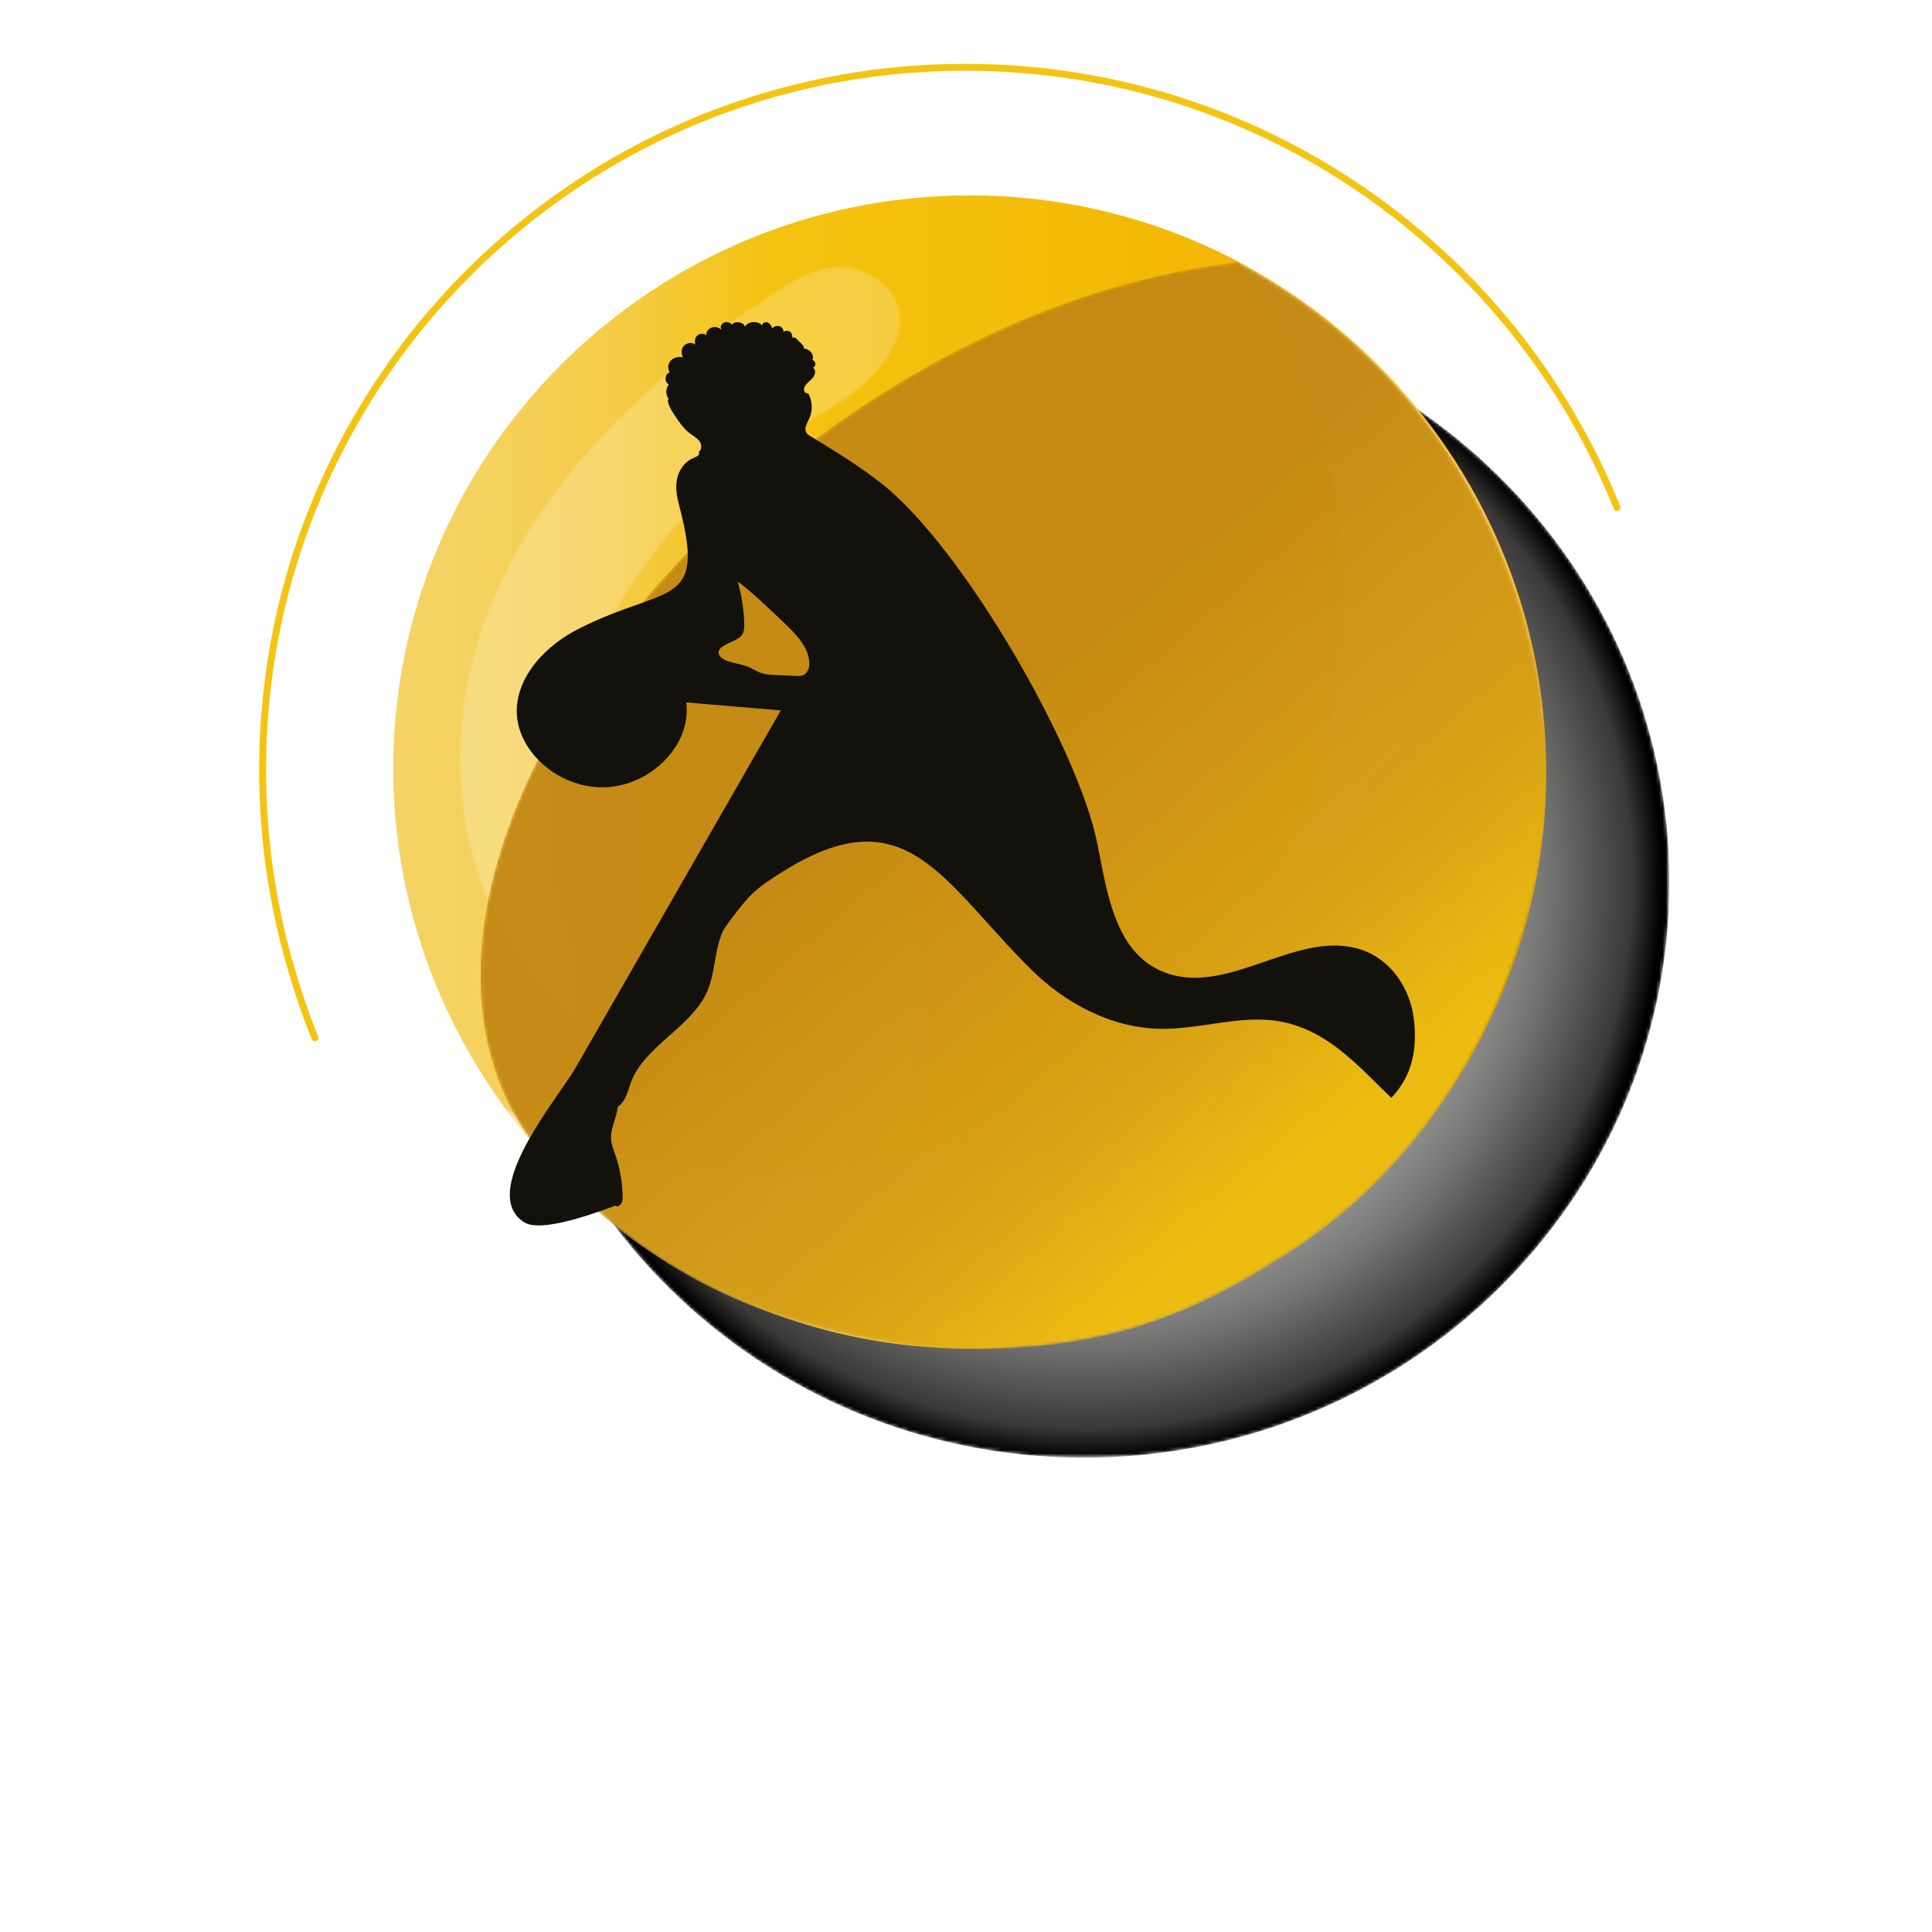 <?xml version="1.0" encoding="utf-8"?>
<!-- Generator: Adobe Illustrator 24.0.0, SVG Export Plug-In . SVG Version: 6.00 Build 0)  -->
<svg version="1.1" id="Capa_1" xmlns="http://www.w3.org/2000/svg" xmlns:xlink="http://www.w3.org/1999/xlink" x="0px" y="0px"
	 viewBox="0 0 566.93 566.93" style="enable-background:new 0 0 566.93 566.93;" xml:space="preserve">
<style type="text/css">
	.st0{fill:#FFFFFF;}
	.st1{clip-path:url(#SVGID_2_);}
	.st2{filter:url(#Adobe_OpacityMaskFilter);}
	.st3{clip-path:url(#SVGID_4_);fill:url(#SVGID_6_);}
	.st4{clip-path:url(#SVGID_4_);mask:url(#SVGID_5_);fill:url(#SVGID_7_);}
	.st5{clip-path:url(#SVGID_9_);fill:url(#SVGID_10_);}
	.st6{opacity:0.21;}
	.st7{clip-path:url(#SVGID_12_);}
	.st8{filter:url(#Adobe_OpacityMaskFilter_1_);}
	.st9{clip-path:url(#SVGID_14_);fill:url(#SVGID_16_);}
	.st10{clip-path:url(#SVGID_14_);mask:url(#SVGID_15_);fill:url(#SVGID_17_);}
	.st11{opacity:0.44;}
	.st12{clip-path:url(#SVGID_19_);}
	.st13{filter:url(#Adobe_OpacityMaskFilter_2_);}
	.st14{clip-path:url(#SVGID_21_);fill:url(#SVGID_23_);}
	.st15{clip-path:url(#SVGID_21_);mask:url(#SVGID_22_);fill:url(#SVGID_24_);}
	.st16{opacity:0.96;}
	.st17{clip-path:url(#SVGID_26_);}
	.st18{filter:url(#Adobe_OpacityMaskFilter_3_);}
	.st19{clip-path:url(#SVGID_28_);fill:url(#SVGID_30_);}
	.st20{clip-path:url(#SVGID_28_);mask:url(#SVGID_29_);fill:url(#SVGID_31_);}
	.st21{fill:#13110C;}
	.st22{fill:none;stroke:#F4C413;stroke-width:2.028;stroke-linecap:round;stroke-miterlimit:10;}
	.st23{clip-path:url(#SVGID_33_);}
	.st24{filter:url(#Adobe_OpacityMaskFilter_4_);}
	.st25{clip-path:url(#SVGID_35_);fill:url(#SVGID_37_);}
	.st26{clip-path:url(#SVGID_35_);mask:url(#SVGID_36_);fill:url(#SVGID_38_);}
	.st27{clip-path:url(#SVGID_40_);fill:url(#SVGID_41_);}
	.st28{clip-path:url(#SVGID_43_);}
	.st29{filter:url(#Adobe_OpacityMaskFilter_5_);}
	.st30{clip-path:url(#SVGID_45_);fill:url(#SVGID_47_);}
	.st31{clip-path:url(#SVGID_45_);mask:url(#SVGID_46_);fill:url(#SVGID_48_);}
	.st32{clip-path:url(#SVGID_50_);}
	.st33{filter:url(#Adobe_OpacityMaskFilter_6_);}
	.st34{clip-path:url(#SVGID_52_);fill:url(#SVGID_54_);}
	.st35{clip-path:url(#SVGID_52_);mask:url(#SVGID_53_);fill:url(#SVGID_55_);}
	.st36{clip-path:url(#SVGID_57_);}
	.st37{filter:url(#Adobe_OpacityMaskFilter_7_);}
	.st38{clip-path:url(#SVGID_59_);fill:url(#SVGID_61_);}
	.st39{clip-path:url(#SVGID_59_);mask:url(#SVGID_60_);fill:url(#SVGID_62_);}
	.st40{fill:none;stroke:#F4C413;stroke-width:1.678;stroke-linecap:round;stroke-miterlimit:10;}
</style>
<g>
	<path class="st0" d="M166.27,545.45c-2.03-0.08-4.08-0.49-6.13-1.27c-9.58-3.65-15.15-13.78-19.8-22.53
		c-9.86-18.57-19.02-37.51-25.54-57.58c-0.98-3.01-1.53-7.11,1.21-8.64c1.93-1.08,4.77-0.69,6.25,0.96
		c44.29,49.23,48.69,46.3,51.83,44.73c2.7-1.35,4.94-8.44,6.04-11.08c3.14-7.55,5.1-15.56,8.29-23.09
		c4.15-9.78,7.58-24.34,16.21-31.17c4.4-3.47,11.48-4.15,15.17,0.08c4.09,4.7,1.95,11.99-0.4,17.79l-17.1,42.14
		c-2.57,6.32-5.61,12.59-7.95,18.93c-2.41,6.54-3.68,13.08-7.56,19.02C182.14,540.92,174.42,545.79,166.27,545.45"/>
	<path class="st0" d="M244.49,433.02c2.66,0,4.92,0.91,6.78,2.73c1.91,1.88,2.87,4.13,2.87,6.75c0,2.62-0.96,4.87-2.87,6.75
		c-1.85,1.82-4.11,2.73-6.78,2.73c-2.72,0-5.01-0.91-6.87-2.73c-1.91-1.88-2.87-4.13-2.87-6.75c0-2.62,0.96-4.87,2.87-6.75
		C239.48,433.94,241.77,433.02,244.49,433.02 M244.44,547.06c7.96,0.2,10.27-18.25,10.2-24.49c-0.09-7.48,3.67-79.72-17.01-59.4
		c-1.91,1.88-2.87,4.13-2.87,6.75v66.54c0,2.68,0.96,4.93,2.87,6.75c0,0,0.01,0.01,0.01,0.01
		C240.26,545.88,242.52,547.01,244.44,547.06"/>
	<path class="st0" d="M308.57,465.73c14.17,1.64,27.68,10.31,33.61,23.17c8.5,18.44,0.14,42.68-18.02,52.24
		c-9.84,5.18-22.35,6.06-32.09,0.72c-7.63-4.19-12.92-11.71-15.89-19.79c-2.97-8.07-3.84-16.73-4.37-25.3
		c-0.89-14.41-0.89-28.87,0-43.27c2.92-47.26,30.23,9.96,18.53,14.28C296.16,465.62,302.43,465.02,308.57,465.73 M325.81,499.9
		c0-4.61-1.68-8.57-5.04-11.87c-3.36-3.3-7.39-4.95-12.08-4.95h-0.26c-4.75,0-8.81,1.65-12.17,4.95c-3.36,3.3-5.04,7.26-5.04,11.87
		v11.19c0,4.67,1.68,8.66,5.04,11.96c3.36,3.3,7.42,4.95,12.17,4.95h0.26c4.69,0,8.72-1.65,12.08-4.95
		c3.36-3.3,5.04-7.29,5.04-11.96V499.9z"/>
	<path class="st0" d="M366.56,433.06c2.36-0.07,4.78,0.74,6.78,2.7c1.91,1.88,2.87,4.13,2.87,6.76
		c-0.01,10.63-15.76,12.96-18.94,2.78C355.22,438.72,360.72,433.22,366.56,433.06 M366.6,547.17c8.08,0.11,9.23-20.56,9.6-26
		c0.74-10.82,7.67-60.82-9.64-60.82c-2.72,0-5.01,0.94-6.87,2.82c-1.91,1.88-2.87,4.13-2.87,6.75v66.54c0,2.68,0.96,4.93,2.87,6.75
		C362.43,545.98,364.7,547.15,366.6,547.17"/>
	<g>
		<g>
			<defs>
				<rect id="SVGID_1_" x="146.4" y="90.05" width="343.46" height="337.7"/>
			</defs>
			<clipPath id="SVGID_2_">
				<use xlink:href="#SVGID_1_"  style="overflow:visible;"/>
			</clipPath>
			<g class="st1">
				<defs>
					<path id="SVGID_3_" d="M489.86,258.9c0,93.25-76.89,168.85-171.73,168.85c-94.84,0-171.73-75.6-171.73-168.85
						S223.29,90.05,318.13,90.05C412.97,90.05,489.86,165.65,489.86,258.9"/>
				</defs>
				<clipPath id="SVGID_4_">
					<use xlink:href="#SVGID_3_"  style="overflow:visible;"/>
				</clipPath>
				<defs>
					<filter id="Adobe_OpacityMaskFilter" filterUnits="userSpaceOnUse" x="146.4" y="90.05" width="343.46" height="337.7">
						<feColorMatrix  type="matrix" values="1 0 0 0 0  0 1 0 0 0  0 0 1 0 0  0 0 0 1 0"/>
					</filter>
				</defs>
				<mask maskUnits="userSpaceOnUse" x="146.4" y="90.05" width="343.46" height="337.7" id="SVGID_5_">
					<g class="st2">
						
							<radialGradient id="SVGID_6_" cx="0.043" cy="567.031" r="1.208" gradientTransform="matrix(140.91 0 0 -140.91 312.149 80159.32)" gradientUnits="userSpaceOnUse">
							<stop  offset="0" style="stop-color:#FFFFFF"/>
							<stop  offset="5.327790e-09" style="stop-color:#FFFFFF"/>
							<stop  offset="0.104" style="stop-color:#FAFAFA"/>
							<stop  offset="0.226" style="stop-color:#ECECEC"/>
							<stop  offset="0.358" style="stop-color:#D4D4D4"/>
							<stop  offset="0.497" style="stop-color:#B3B3B3"/>
							<stop  offset="0.641" style="stop-color:#888888"/>
							<stop  offset="0.79" style="stop-color:#535353"/>
							<stop  offset="0.94" style="stop-color:#171717"/>
							<stop  offset="0.991" style="stop-color:#000000"/>
							<stop  offset="1" style="stop-color:#000000"/>
						</radialGradient>
						<rect x="146.4" y="90.05" class="st3" width="343.46" height="337.7"/>
					</g>
				</mask>
				
					<radialGradient id="SVGID_7_" cx="0.043" cy="567.031" r="1.208" gradientTransform="matrix(140.91 0 0 -140.91 312.149 80159.32)" gradientUnits="userSpaceOnUse">
					<stop  offset="0" style="stop-color:#FFFFFF"/>
					<stop  offset="5.327790e-09" style="stop-color:#FFFFFF"/>
					<stop  offset="0.104" style="stop-color:#FCFCFC"/>
					<stop  offset="0.226" style="stop-color:#F1F1F1"/>
					<stop  offset="0.358" style="stop-color:#E0E0E0"/>
					<stop  offset="0.497" style="stop-color:#C6C6C6"/>
					<stop  offset="0.641" style="stop-color:#A4A4A3"/>
					<stop  offset="0.79" style="stop-color:#767675"/>
					<stop  offset="0.94" style="stop-color:#393938"/>
					<stop  offset="0.991" style="stop-color:#000000"/>
					<stop  offset="1" style="stop-color:#000000"/>
				</radialGradient>
				<rect x="146.4" y="90.05" class="st4" width="343.46" height="337.7"/>
			</g>
		</g>
	</g>
	<g>
		<defs>
			<path id="SVGID_8_" d="M115.39,226.5c0.49,93.53,79.35,169.9,169.16,169.16c93.42-0.76,169.16-75.74,169.16-169.16
				c0-93.43-75.74-169.16-169.16-169.16S114.89,133.08,115.39,226.5"/>
		</defs>
		<clipPath id="SVGID_9_">
			<use xlink:href="#SVGID_8_"  style="overflow:visible;"/>
		</clipPath>
		
			<linearGradient id="SVGID_10_" gradientUnits="userSpaceOnUse" x1="-0.104" y1="566.999" x2="1.105" y2="566.999" gradientTransform="matrix(279.95 0 0 -279.95 144.387 158958.562)">
			<stop  offset="0" style="stop-color:#F5D365"/>
			<stop  offset="1.065560e-08" style="stop-color:#F5D365"/>
			<stop  offset="0.073" style="stop-color:#F5D25F"/>
			<stop  offset="0.173" style="stop-color:#F5CD4B"/>
			<stop  offset="0.287" style="stop-color:#F4C625"/>
			<stop  offset="0.318" style="stop-color:#F4C313"/>
			<stop  offset="0.624" style="stop-color:#F3BB05"/>
			<stop  offset="0.996" style="stop-color:#F2AB00"/>
			<stop  offset="1" style="stop-color:#F2AB00"/>
		</linearGradient>
		<rect x="114.89" y="57.34" class="st5" width="338.82" height="339.06"/>
	</g>
	<g class="st6">
		<g>
			<defs>
				<rect id="SVGID_11_" x="134.91" y="78.23" width="129.36" height="229.49"/>
			</defs>
			<clipPath id="SVGID_12_">
				<use xlink:href="#SVGID_11_"  style="overflow:visible;"/>
			</clipPath>
			<g class="st7">
				<defs>
					<path id="SVGID_13_" d="M184.09,305.86c0.34-0.55,0.63-1.23,0.83-2.05c1.09-4.35-5.69-11.75-7.91-14.97
						c-22.63-32.83-16.13-73.93,2.23-107c9.7-17.49,22.74-33.53,38.56-45.79c13.96-10.82,39.67-19.37,45.72-37.32l0.05-0.17
						c0.36-1.17,0.6-2.39,0.67-3.61c0.65-11.24-11.41-18.25-21.35-16.41c-5.96,1.1-11.27,4.36-16.32,7.71
						c-48.92,32.45-95.68,81.25-91.39,144.46c1.97,29.13,16.16,57.79,39.85,74.76C178.39,307.86,182.18,308.88,184.09,305.86"/>
				</defs>
				<clipPath id="SVGID_14_">
					<use xlink:href="#SVGID_13_"  style="overflow:visible;"/>
				</clipPath>
				<defs>
					<filter id="Adobe_OpacityMaskFilter_1_" filterUnits="userSpaceOnUse" x="14.8" y="9.69" width="366.19" height="366.19">
						<feColorMatrix  type="matrix" values="1 0 0 0 0  0 1 0 0 0  0 0 1 0 0  0 0 0 1 0"/>
					</filter>
				</defs>
				<mask maskUnits="userSpaceOnUse" x="14.8" y="9.69" width="366.19" height="366.19" id="SVGID_15_">
					<g class="st8">
						
							<linearGradient id="SVGID_16_" gradientUnits="userSpaceOnUse" x1="-0.361" y1="566.91" x2="0.848" y2="566.91" gradientTransform="matrix(76.903 76.903 76.903 -76.903 -43414.738 43774.473)">
							<stop  offset="0" style="stop-color:#FFFFFF"/>
							<stop  offset="1" style="stop-color:#1A1A1A"/>
						</linearGradient>
						<polygon class="st9" points="197.9,9.69 380.99,192.78 197.9,375.88 14.8,192.78 						"/>
					</g>
				</mask>
				
					<linearGradient id="SVGID_17_" gradientUnits="userSpaceOnUse" x1="-0.361" y1="566.91" x2="0.848" y2="566.91" gradientTransform="matrix(76.903 76.903 76.903 -76.903 -43414.738 43774.473)">
					<stop  offset="0" style="stop-color:#FFFFFF"/>
					<stop  offset="1" style="stop-color:#FFFFFF"/>
				</linearGradient>
				<polygon class="st10" points="197.9,9.69 380.99,192.78 197.9,375.88 14.8,192.78 				"/>
			</g>
		</g>
	</g>
	<g class="st11">
		<g>
			<defs>
				<rect id="SVGID_18_" x="146.4" y="76.71" width="307.24" height="318.96"/>
			</defs>
			<clipPath id="SVGID_19_">
				<use xlink:href="#SVGID_18_"  style="overflow:visible;"/>
			</clipPath>
			<g class="st12">
				<defs>
					<path id="SVGID_20_" d="M363.14,76.71c19.58,27.61,31.09,61.34,31.09,97.76c0,93.43-75.74,169.17-169.16,169.17
						c-28.4,0-55.17-7-78.67-19.37c30.65,43.21,81.07,71.4,138.07,71.4c93.43,0,169.16-75.74,169.16-169.16
						C453.64,161.48,416.95,105.02,363.14,76.71"/>
				</defs>
				<clipPath id="SVGID_21_">
					<use xlink:href="#SVGID_20_"  style="overflow:visible;"/>
				</clipPath>
				<defs>
					<filter id="Adobe_OpacityMaskFilter_2_" filterUnits="userSpaceOnUse" x="-13.06" y="-76.9" width="626.16" height="626.17">
						<feColorMatrix  type="matrix" values="1 0 0 0 0  0 1 0 0 0  0 0 1 0 0  0 0 0 1 0"/>
					</filter>
				</defs>
				<mask maskUnits="userSpaceOnUse" x="-13.06" y="-76.9" width="626.16" height="626.17" id="SVGID_22_">
					<g class="st13">
						
							<linearGradient id="SVGID_23_" gradientUnits="userSpaceOnUse" x1="-0.086" y1="567.114" x2="1.122" y2="567.114" gradientTransform="matrix(70.94 69.912 69.912 -70.94 -39332.723 40482.57)">
							<stop  offset="0" style="stop-color:#4D4D4D"/>
							<stop  offset="0.098" style="stop-color:#4D4D4D"/>
							<stop  offset="0.203" style="stop-color:#535353"/>
							<stop  offset="0.345" style="stop-color:#646464"/>
							<stop  offset="0.509" style="stop-color:#818181"/>
							<stop  offset="0.689" style="stop-color:#A9A9A9"/>
							<stop  offset="0.881" style="stop-color:#DCDCDC"/>
							<stop  offset="1" style="stop-color:#FFFFFF"/>
						</linearGradient>
						<polygon class="st14" points="297.78,-76.9 613.1,233.86 302.26,549.27 -13.06,238.52 						"/>
					</g>
				</mask>
				
					<linearGradient id="SVGID_24_" gradientUnits="userSpaceOnUse" x1="-0.086" y1="567.114" x2="1.122" y2="567.114" gradientTransform="matrix(70.94 69.912 69.912 -70.94 -39332.723 40482.57)">
					<stop  offset="0" style="stop-color:#FFFFFF"/>
					<stop  offset="0.098" style="stop-color:#FFFFFF"/>
					<stop  offset="0.181" style="stop-color:#FBFBFB"/>
					<stop  offset="0.294" style="stop-color:#EEEEEE"/>
					<stop  offset="0.425" style="stop-color:#D9D9D9"/>
					<stop  offset="0.569" style="stop-color:#BABABA"/>
					<stop  offset="0.723" style="stop-color:#8F8F8F"/>
					<stop  offset="0.884" style="stop-color:#565555"/>
					<stop  offset="1" style="stop-color:#000000"/>
				</linearGradient>
				<polygon class="st15" points="297.78,-76.9 613.1,233.86 302.26,549.27 -13.06,238.52 				"/>
			</g>
		</g>
	</g>
	<g class="st16">
		<g>
			<defs>
				<rect id="SVGID_25_" x="140.95" y="76.96" width="312.71" height="318.96"/>
			</defs>
			<clipPath id="SVGID_26_">
				<use xlink:href="#SVGID_25_"  style="overflow:visible;"/>
			</clipPath>
			<g class="st17">
				<defs>
					<path id="SVGID_27_" d="M363.14,76.96C230.66,92.01,106.69,239.04,149.59,324.54c10.21,20.35,38.36,45.06,67.68,57.25
						c28.32,11.77,56.65,14.13,67.21,14.13c42.66,0.01,66.6-11.19,92.2-27.31c53.38-33.61,77.78-94.8,76.97-141.85
						C452.52,161.74,416.95,105.28,363.14,76.96"/>
				</defs>
				<clipPath id="SVGID_28_">
					<use xlink:href="#SVGID_27_"  style="overflow:visible;"/>
				</clipPath>
				<defs>
					<filter id="Adobe_OpacityMaskFilter_3_" filterUnits="userSpaceOnUse" x="-51.08" y="-95.05" width="663.3" height="662.99">
						<feColorMatrix  type="matrix" values="1 0 0 0 0  0 1 0 0 0  0 0 1 0 0  0 0 0 1 0"/>
					</filter>
				</defs>
				<mask maskUnits="userSpaceOnUse" x="-51.08" y="-95.05" width="663.3" height="662.99" id="SVGID_29_">
					<g class="st18">
						
							<linearGradient id="SVGID_30_" gradientUnits="userSpaceOnUse" x1="-0.114" y1="566.952" x2="1.094" y2="566.952" gradientTransform="matrix(99.833 115.661 115.661 -99.833 -65294.48 56835.996)">
							<stop  offset="0" style="stop-color:#000000"/>
							<stop  offset="0.015" style="stop-color:#000000"/>
							<stop  offset="0.024" style="stop-color:#020202"/>
							<stop  offset="0.287" style="stop-color:#404040"/>
							<stop  offset="0.48" style="stop-color:#666666"/>
							<stop  offset="0.581" style="stop-color:#757575"/>
							<stop  offset="0.897" style="stop-color:#F1F1F1"/>
							<stop  offset="1" style="stop-color:#F1F1F1"/>
						</linearGradient>
						<polygon class="st19" points="305.97,-95.05 612.22,259.75 255.17,567.94 -51.08,213.14 						"/>
					</g>
				</mask>
				
					<linearGradient id="SVGID_31_" gradientUnits="userSpaceOnUse" x1="-0.114" y1="566.952" x2="1.094" y2="566.952" gradientTransform="matrix(99.833 115.661 115.661 -99.833 -65294.48 56835.996)">
					<stop  offset="0" style="stop-color:#C48814"/>
					<stop  offset="0.015" style="stop-color:#C48814"/>
					<stop  offset="0.207" style="stop-color:#CB9114"/>
					<stop  offset="0.581" style="stop-color:#D69F13"/>
					<stop  offset="0.897" style="stop-color:#F1C012"/>
					<stop  offset="1" style="stop-color:#F1C012"/>
				</linearGradient>
				<polygon class="st20" points="305.97,-95.05 612.22,259.75 255.17,567.94 -51.08,213.14 				"/>
			</g>
		</g>
	</g>
	<path class="st21" d="M153.87,358.7c5.89,3.66,26.65-5.11,26.83-4.9c0.43,0.5,1.27-0.03,1.64-0.7c0.37-0.68,0.39-1.46,0.37-2.22
		c-0.09-4.09-0.82-8.17-2.17-12.08c-0.51-1.46-1.1-2.93-1.22-4.46c-0.25-3.23,1.65-6.29,1.95-9.51c2.55-1.94,2.95-4.81,3.93-7.38
		c3.95-10.41,17.43-15.94,22.13-26.11c2.63-5.67,2.2-12.16,4.7-17.89c0.89-1.72,2.46-3.72,4.03-5.73c1.5-1.92,3-3.84,4.79-5.55
		c2.59-2.46,5.72-4.43,8.82-6.38c36.39-22.87,46.93,3.07,73.09,28.87c9.74,9.61,23.2,16.98,37.75,17.24
		c10.38,0.18,20.58-3.21,30.94-2.65c16.86,0.91,27.19,13.81,36.83,22.89c6.3-6.64,7.63-14.45,6.59-23.2
		c-1.02-8.56-6.42-17.27-15.49-20.28c-18.12-6.03-37.81,12.81-56.11,7.21c-16.08-4.92-18.31-23.73-21.33-38.61
		c-5.66-27.85-39.17-86.2-62.95-105.13c-6.53-5.2-13.78-9.62-21-14.02c-0.51-0.31-1.02-0.62-1.34-1.1
		c-0.82-1.24,0.16-2.76,0.78-4.09c1.11-2.37,1.02-5.17-0.25-7.48c-1.48,0.02-1.48-1.37-0.87-2.28c0.6-0.91,1.61-1.56,2.28-2.42
		c0.67-0.87,0.89-2.2-0.03-2.87c1.02-0.37,0.9-1.99-0.17-2.23c0.74-1.5-0.87-3.36-2.63-3.38c0.08-0.08,0.13-0.17,0.13-0.26
		c0.03-0.33-0.24-0.63-0.49-0.89c-0.49-0.49-0.98-1-1.46-1.5c-0.28-0.29-0.64-0.61-1.07-0.6c-0.14,0-0.26,0.06-0.35,0.15
		c0-0.6-0.09-1.18-0.5-1.64c-0.56-0.63-1.91-0.65-2.16,0.11c0.22-0.73-0.25-1.57-1.02-1.86c-0.77-0.3-1.78-0.03-2.22,0.61
		c-0.25-0.7-0.61-1.46-1.38-1.76c-0.76-0.29-1.87,0.37-1.53,1.04c-1.02-1.65-4.28-1.49-5.1,0.24c-0.36-1.44-2.95-1.87-3.86-0.62
		c-0.47-0.71-1.6-0.97-2.4-0.56c-0.78,0.4-1.09,1.41-0.64,2.12c-0.66-0.77-1.92-1.07-2.92-0.71c-1.01,0.36-1.67,1.37-1.52,2.33
		c-0.61-0.74-2.01-0.63-2.69,0.05c-0.69,0.68-0.78,1.7-0.56,2.58c-0.95-0.8-2.66-0.46-3.42,0.47c-0.76,0.94-0.7,2.26-0.18,3.32
		c-1.27-0.37-2.79,0.04-3.63,0.98c-0.83,0.93-0.94,2.33-0.26,3.36c-1.52,0.61-1.68,2.84-0.26,3.61c-1,1.23-0.99,3.03,0,4.27
		c-0.06,0-0.1,0.01-0.15,0.04c-0.19,0.14-0.18,0.39-0.14,0.61c0.33,1.67,1.33,3.16,2.32,4.6c1.13,1.69,2.3,3.4,3.97,4.69
		c1.01,0.78,2.19,1.4,2.94,2.38c0.75,0.97,0.86,2.48-0.19,3.2c0.61,0.91-0.58,1.37-1.48,1.75c-2.68,1.11-4.37,3.64-4.88,6.24
		c-0.52,2.59-0.02,5.27,0.66,7.83c8.01,30.35-3.57,22.94-29.43,36.03c-9.56,4.84-17.54,13.25-18.22,23.01
		c-0.85,12.28,11.85,23.93,25.68,23.55c13.83-0.38,25.7-12.69,24.01-24.9c9.25,0.78,18.51,1.56,27.76,2.34
		c-20.13,35.04-40.22,70.1-60.38,105.13c-4.08,7.09-21.55,27.95-18.87,39.57C150.39,355.43,151.64,357.32,153.87,358.7
		 M233.82,198.36c-2.11-0.1-4.23-0.19-6.35-0.29c-1.38-0.06-2.79-0.13-4.09-0.57c-1.28-0.42-2.4-1.19-3.63-1.73
		c-1.92-0.83-4.09-1.07-6.1-1.72c-1.5-0.47-3.13-1.61-2.74-2.97c0.12-0.46,0.49-0.85,0.89-1.17c1.9-1.51,4.95-1.9,6.1-3.91
		c0.51-0.9,0.52-1.94,0.5-2.93c-0.11-4.19-0.76-8.36-1.92-12.42c4.2,3.12,8.91,7.62,13.62,12.13c3.57,3.4,7.35,7.28,7.39,11.93
		c0.02,1.44-0.59,3.13-2.15,3.54C234.85,198.4,234.33,198.38,233.82,198.36"/>
	<path class="st22" d="M92.43,304.54c-2.87-6.99-5.37-14.58-7.47-21.94c-5.14-18.02-7.9-37.04-7.9-56.71
		c0-113.85,92.29-206.14,206.14-206.14c86.64,0,160.8,53.46,191.3,129.19"/>
</g>
<g>
	<path class="st0" d="M2903.71,593.3c-1.68-0.07-3.38-0.41-5.07-1.05c-7.93-3.02-12.54-11.4-16.38-18.64
		c-8.16-15.37-15.73-31.04-21.14-47.64c-0.81-2.49-1.26-5.88,1-7.15c1.6-0.89,3.95-0.57,5.17,0.8
		c36.65,40.73,40.29,38.31,42.89,37.01c2.24-1.12,4.09-6.99,4.99-9.17c2.6-6.25,4.22-12.88,6.86-19.11
		c3.43-8.09,6.27-20.14,13.42-25.79c3.64-2.88,9.5-3.44,12.55,0.07c3.39,3.89,1.61,9.92-0.33,14.72l-14.15,34.87
		c-2.12,5.23-4.65,10.42-6.58,15.66c-1.99,5.41-3.05,10.82-6.25,15.74C2916.84,589.55,2910.45,593.58,2903.71,593.3"/>
	<path class="st0" d="M2968.43,500.27c2.2,0,4.07,0.75,5.61,2.26c1.58,1.55,2.37,3.42,2.37,5.58c0,2.17-0.79,4.03-2.37,5.58
		c-1.53,1.51-3.4,2.26-5.61,2.26c-2.25,0-4.15-0.75-5.68-2.26c-1.58-1.56-2.37-3.42-2.37-5.58c0-2.17,0.79-4.03,2.37-5.58
		C2964.28,501.02,2966.18,500.27,2968.43,500.27 M2968.39,594.63c6.59,0.16,8.5-15.1,8.44-20.26c-0.08-6.19,3.04-65.97-14.08-49.15
		c-1.58,1.55-2.37,3.42-2.37,5.58v55.05c0,2.22,0.79,4.08,2.37,5.58c0,0,0.01,0.01,0.01,0.01
		C2964.93,593.65,2966.8,594.59,2968.39,594.63"/>
	<path class="st0" d="M3021.45,527.33c11.73,1.36,22.9,8.53,27.81,19.17c7.03,15.26,0.11,35.32-14.91,43.22
		c-8.14,4.29-18.49,5.02-26.55,0.59c-6.31-3.46-10.69-9.69-13.15-16.37c-2.46-6.68-3.17-13.85-3.61-20.94
		c-0.74-11.92-0.73-23.89,0-35.81c2.42-39.11,25.01,8.24,15.33,11.82C3011.19,527.24,3016.37,526.74,3021.45,527.33 M3035.72,555.61
		c0-3.82-1.39-7.09-4.17-9.82c-2.78-2.73-6.11-4.1-9.99-4.1h-0.22c-3.93,0-7.29,1.37-10.07,4.1c-2.78,2.73-4.17,6.01-4.17,9.82v9.26
		c0,3.86,1.39,7.16,4.17,9.89c2.78,2.73,6.14,4.1,10.07,4.1h0.22c3.88,0,7.21-1.37,9.99-4.1c2.78-2.73,4.17-6.03,4.17-9.89V555.61z"
		/>
	<path class="st0" d="M3069.44,500.3c1.96-0.05,3.96,0.61,5.61,2.24c1.58,1.55,2.37,3.42,2.37,5.59
		c-0.01,8.79-13.04,10.72-15.67,2.3C3060.05,504.98,3064.6,500.43,3069.44,500.3 M3069.47,594.72c6.69,0.09,7.63-17.02,7.94-21.51
		c0.61-8.96,6.35-50.32-7.98-50.32c-2.25,0-4.15,0.78-5.68,2.33c-1.58,1.55-2.37,3.42-2.37,5.58v55.05c0,2.21,0.79,4.08,2.37,5.58
		C3066.02,593.74,3067.9,594.7,3069.47,594.72"/>
	<g>
		<g>
			<defs>
				<rect id="SVGID_32_" x="2887.27" y="216.48" width="284.19" height="279.43"/>
			</defs>
			<clipPath id="SVGID_33_">
				<use xlink:href="#SVGID_32_"  style="overflow:visible;"/>
			</clipPath>
			<g class="st23">
				<defs>
					<path id="SVGID_34_" d="M3171.46,356.19c0,77.16-63.62,139.71-142.1,139.71c-78.48,0-142.09-62.55-142.09-139.71
						s63.62-139.71,142.09-139.71C3107.84,216.48,3171.46,279.03,3171.46,356.19"/>
				</defs>
				<clipPath id="SVGID_35_">
					<use xlink:href="#SVGID_34_"  style="overflow:visible;"/>
				</clipPath>
				<defs>
					<filter id="Adobe_OpacityMaskFilter_4_" filterUnits="userSpaceOnUse" x="2887.27" y="216.48" width="284.19" height="279.43">
						<feColorMatrix  type="matrix" values="1 0 0 0 0  0 1 0 0 0  0 0 1 0 0  0 0 0 1 0"/>
					</filter>
				</defs>
				<mask maskUnits="userSpaceOnUse" x="2887.27" y="216.48" width="284.19" height="279.43" id="SVGID_36_">
					<g class="st24">
						
							<radialGradient id="SVGID_37_" cx="19.283" cy="566.341" r="1" gradientTransform="matrix(140.91 0 0 -140.91 312.149 80159.32)" gradientUnits="userSpaceOnUse">
							<stop  offset="0" style="stop-color:#FFFFFF"/>
							<stop  offset="5.327790e-09" style="stop-color:#FFFFFF"/>
							<stop  offset="0.104" style="stop-color:#FAFAFA"/>
							<stop  offset="0.226" style="stop-color:#ECECEC"/>
							<stop  offset="0.358" style="stop-color:#D4D4D4"/>
							<stop  offset="0.497" style="stop-color:#B3B3B3"/>
							<stop  offset="0.641" style="stop-color:#888888"/>
							<stop  offset="0.79" style="stop-color:#535353"/>
							<stop  offset="0.94" style="stop-color:#171717"/>
							<stop  offset="0.991" style="stop-color:#000000"/>
							<stop  offset="1" style="stop-color:#000000"/>
						</radialGradient>
						<rect x="2887.27" y="216.48" class="st25" width="284.19" height="279.43"/>
					</g>
				</mask>
				
					<radialGradient id="SVGID_38_" cx="19.283" cy="566.341" r="1" gradientTransform="matrix(140.91 0 0 -140.91 312.149 80159.32)" gradientUnits="userSpaceOnUse">
					<stop  offset="0" style="stop-color:#FFFFFF"/>
					<stop  offset="5.327790e-09" style="stop-color:#FFFFFF"/>
					<stop  offset="0.104" style="stop-color:#FCFCFC"/>
					<stop  offset="0.226" style="stop-color:#F1F1F1"/>
					<stop  offset="0.358" style="stop-color:#E0E0E0"/>
					<stop  offset="0.497" style="stop-color:#C6C6C6"/>
					<stop  offset="0.641" style="stop-color:#A4A4A3"/>
					<stop  offset="0.79" style="stop-color:#767675"/>
					<stop  offset="0.94" style="stop-color:#393938"/>
					<stop  offset="0.991" style="stop-color:#000000"/>
					<stop  offset="1" style="stop-color:#000000"/>
				</radialGradient>
				<rect x="2887.27" y="216.48" class="st26" width="284.19" height="279.43"/>
			</g>
		</g>
	</g>
	<g>
		<defs>
			<path id="SVGID_39_" d="M2861.61,329.39c0.41,77.39,65.66,140.58,139.97,139.97c77.3-0.63,139.97-62.67,139.97-139.97
				c0-77.3-62.67-139.97-139.97-139.97S2861.2,252.08,2861.61,329.39"/>
		</defs>
		<clipPath id="SVGID_40_">
			<use xlink:href="#SVGID_39_"  style="overflow:visible;"/>
		</clipPath>
		
			<linearGradient id="SVGID_41_" gradientUnits="userSpaceOnUse" x1="9.706" y1="566.632" x2="10.706" y2="566.632" gradientTransform="matrix(279.95 0 0 -279.95 144.387 158958.562)">
			<stop  offset="0" style="stop-color:#F5D365"/>
			<stop  offset="1.065560e-08" style="stop-color:#F5D365"/>
			<stop  offset="0.073" style="stop-color:#F5D25F"/>
			<stop  offset="0.173" style="stop-color:#F5CD4B"/>
			<stop  offset="0.287" style="stop-color:#F4C625"/>
			<stop  offset="0.318" style="stop-color:#F4C313"/>
			<stop  offset="0.624" style="stop-color:#F3BB05"/>
			<stop  offset="0.996" style="stop-color:#F2AB00"/>
			<stop  offset="1" style="stop-color:#F2AB00"/>
		</linearGradient>
		<rect x="2861.2" y="189.41" class="st27" width="280.36" height="280.55"/>
	</g>
	<g class="st6">
		<g>
			<defs>
				<rect id="SVGID_42_" x="2877.76" y="206.7" width="107.04" height="189.89"/>
			</defs>
			<clipPath id="SVGID_43_">
				<use xlink:href="#SVGID_42_"  style="overflow:visible;"/>
			</clipPath>
			<g class="st28">
				<defs>
					<path id="SVGID_44_" d="M2918.45,395.05c0.28-0.45,0.52-1.01,0.69-1.7c0.9-3.6-4.71-9.72-6.55-12.39
						c-18.72-27.16-13.34-61.17,1.84-88.54c8.03-14.47,18.81-27.74,31.91-37.89c11.55-8.95,32.83-16.03,37.83-30.88l0.05-0.14
						c0.3-0.96,0.5-1.98,0.56-2.98c0.54-9.3-9.44-15.1-17.66-13.58c-4.93,0.91-9.32,3.61-13.51,6.38
						c-40.48,26.85-79.17,67.23-75.62,119.54c1.63,24.11,13.37,47.82,32.97,61.86C2913.74,396.7,2916.88,397.55,2918.45,395.05"/>
				</defs>
				<clipPath id="SVGID_45_">
					<use xlink:href="#SVGID_44_"  style="overflow:visible;"/>
				</clipPath>
				<defs>
					<filter id="Adobe_OpacityMaskFilter_5_" filterUnits="userSpaceOnUse" x="2778.38" y="149.98" width="303" height="303">
						<feColorMatrix  type="matrix" values="1 0 0 0 0  0 1 0 0 0  0 0 1 0 0  0 0 0 1 0"/>
					</filter>
				</defs>
				<mask maskUnits="userSpaceOnUse" x="2778.38" y="149.98" width="303" height="303" id="SVGID_46_">
					<g class="st29">
						
							<linearGradient id="SVGID_47_" gradientUnits="userSpaceOnUse" x1="18.205" y1="583.966" x2="19.205" y2="583.966" gradientTransform="matrix(76.903 76.903 76.903 -76.903 -43414.738 43774.473)">
							<stop  offset="0" style="stop-color:#FFFFFF"/>
							<stop  offset="1" style="stop-color:#1A1A1A"/>
						</linearGradient>
						<polygon class="st30" points="2929.88,149.98 3081.38,301.48 2929.88,452.99 2778.38,301.48 						"/>
					</g>
				</mask>
				
					<linearGradient id="SVGID_48_" gradientUnits="userSpaceOnUse" x1="18.205" y1="583.966" x2="19.205" y2="583.966" gradientTransform="matrix(76.903 76.903 76.903 -76.903 -43414.738 43774.473)">
					<stop  offset="0" style="stop-color:#FFFFFF"/>
					<stop  offset="1" style="stop-color:#FFFFFF"/>
				</linearGradient>
				<polygon class="st31" points="2929.88,149.98 3081.38,301.48 2929.88,452.99 2778.38,301.48 				"/>
			</g>
		</g>
	</g>
	<g class="st11">
		<g>
			<defs>
				<rect id="SVGID_49_" x="2887.27" y="205.44" width="254.22" height="263.92"/>
			</defs>
			<clipPath id="SVGID_50_">
				<use xlink:href="#SVGID_49_"  style="overflow:visible;"/>
			</clipPath>
			<g class="st32">
				<defs>
					<path id="SVGID_51_" d="M3066.61,205.44c16.2,22.84,25.73,50.75,25.73,80.89c0,77.31-62.67,139.98-139.97,139.98
						c-23.5,0-45.65-5.79-65.09-16.03c25.36,35.75,67.08,59.08,114.25,59.08c77.3,0,139.97-62.67,139.97-139.97
						C3141.49,275.58,3111.13,228.87,3066.61,205.44"/>
				</defs>
				<clipPath id="SVGID_52_">
					<use xlink:href="#SVGID_51_"  style="overflow:visible;"/>
				</clipPath>
				<defs>
					<filter id="Adobe_OpacityMaskFilter_6_" filterUnits="userSpaceOnUse" x="2755.32" y="78.34" width="518.11" height="518.12">
						<feColorMatrix  type="matrix" values="1 0 0 0 0  0 1 0 0 0  0 0 1 0 0  0 0 0 1 0"/>
					</filter>
				</defs>
				<mask maskUnits="userSpaceOnUse" x="2755.32" y="78.34" width="518.11" height="518.12" id="SVGID_53_">
					<g class="st33">
						
							<linearGradient id="SVGID_54_" gradientUnits="userSpaceOnUse" x1="20.015" y1="585.519" x2="21.015" y2="585.519" gradientTransform="matrix(70.94 69.912 69.912 -70.94 -39332.723 40482.57)">
							<stop  offset="0" style="stop-color:#4D4D4D"/>
							<stop  offset="0.098" style="stop-color:#4D4D4D"/>
							<stop  offset="0.203" style="stop-color:#535353"/>
							<stop  offset="0.345" style="stop-color:#646464"/>
							<stop  offset="0.509" style="stop-color:#818181"/>
							<stop  offset="0.689" style="stop-color:#A9A9A9"/>
							<stop  offset="0.881" style="stop-color:#DCDCDC"/>
							<stop  offset="1" style="stop-color:#FFFFFF"/>
						</linearGradient>
						<polygon class="st34" points="3012.53,78.34 3273.44,335.47 3016.24,596.46 2755.32,339.32 						"/>
					</g>
				</mask>
				
					<linearGradient id="SVGID_55_" gradientUnits="userSpaceOnUse" x1="20.015" y1="585.519" x2="21.015" y2="585.519" gradientTransform="matrix(70.94 69.912 69.912 -70.94 -39332.723 40482.57)">
					<stop  offset="0" style="stop-color:#FFFFFF"/>
					<stop  offset="0.098" style="stop-color:#FFFFFF"/>
					<stop  offset="0.181" style="stop-color:#FBFBFB"/>
					<stop  offset="0.294" style="stop-color:#EEEEEE"/>
					<stop  offset="0.425" style="stop-color:#D9D9D9"/>
					<stop  offset="0.569" style="stop-color:#BABABA"/>
					<stop  offset="0.723" style="stop-color:#8F8F8F"/>
					<stop  offset="0.884" style="stop-color:#565555"/>
					<stop  offset="1" style="stop-color:#000000"/>
				</linearGradient>
				<polygon class="st35" points="3012.53,78.34 3273.44,335.47 3016.24,596.46 2755.32,339.32 				"/>
			</g>
		</g>
	</g>
	<g class="st16">
		<g>
			<defs>
				<rect id="SVGID_56_" x="2882.76" y="205.65" width="258.75" height="263.92"/>
			</defs>
			<clipPath id="SVGID_57_">
				<use xlink:href="#SVGID_56_"  style="overflow:visible;"/>
			</clipPath>
			<g class="st36">
				<defs>
					<path id="SVGID_58_" d="M3066.61,205.65c-109.62,12.45-212.2,134.11-176.7,204.85c8.45,16.84,31.74,37.29,56,47.37
						c23.44,9.74,46.88,11.69,55.61,11.7c35.3,0.01,55.1-9.26,76.29-22.6c44.17-27.81,64.35-78.44,63.68-117.37
						C3140.57,275.8,3111.13,229.08,3066.61,205.65"/>
				</defs>
				<clipPath id="SVGID_59_">
					<use xlink:href="#SVGID_58_"  style="overflow:visible;"/>
				</clipPath>
				<defs>
					<filter id="Adobe_OpacityMaskFilter_7_" filterUnits="userSpaceOnUse" x="2723.87" y="63.32" width="548.84" height="548.59">
						<feColorMatrix  type="matrix" values="1 0 0 0 0  0 1 0 0 0  0 0 1 0 0  0 0 0 1 0"/>
					</filter>
				</defs>
				<mask maskUnits="userSpaceOnUse" x="2723.87" y="63.32" width="548.84" height="548.59" id="SVGID_60_">
					<g class="st37">
						
							<linearGradient id="SVGID_61_" gradientUnits="userSpaceOnUse" x1="12.031" y1="579.985" x2="13.031" y2="579.985" gradientTransform="matrix(99.833 115.661 115.661 -99.833 -65294.48 56835.996)">
							<stop  offset="0" style="stop-color:#000000"/>
							<stop  offset="0.015" style="stop-color:#000000"/>
							<stop  offset="0.024" style="stop-color:#020202"/>
							<stop  offset="0.287" style="stop-color:#404040"/>
							<stop  offset="0.48" style="stop-color:#666666"/>
							<stop  offset="0.581" style="stop-color:#757575"/>
							<stop  offset="0.897" style="stop-color:#F1F1F1"/>
							<stop  offset="1" style="stop-color:#F1F1F1"/>
						</linearGradient>
						<polygon class="st38" points="3019.31,63.32 3272.71,356.89 2977.27,611.91 2723.87,318.33 						"/>
					</g>
				</mask>
				
					<linearGradient id="SVGID_62_" gradientUnits="userSpaceOnUse" x1="12.031" y1="579.985" x2="13.031" y2="579.985" gradientTransform="matrix(99.833 115.661 115.661 -99.833 -65294.48 56835.996)">
					<stop  offset="0" style="stop-color:#C48814"/>
					<stop  offset="0.015" style="stop-color:#C48814"/>
					<stop  offset="0.207" style="stop-color:#CB9114"/>
					<stop  offset="0.581" style="stop-color:#D69F13"/>
					<stop  offset="0.897" style="stop-color:#F1C012"/>
					<stop  offset="1" style="stop-color:#F1C012"/>
				</linearGradient>
				<polygon class="st39" points="3019.31,63.32 3272.71,356.89 2977.27,611.91 2723.87,318.33 				"/>
			</g>
		</g>
	</g>
	<path class="st21" d="M2893.45,438.77c4.87,3.03,22.05-4.23,22.2-4.05c0.36,0.42,1.05-0.02,1.36-0.58
		c0.31-0.56,0.32-1.21,0.31-1.84c-0.07-3.38-0.68-6.76-1.79-10c-0.42-1.21-0.91-2.42-1.01-3.69c-0.21-2.67,1.36-5.2,1.62-7.87
		c2.11-1.6,2.44-3.98,3.25-6.11c3.27-8.61,14.42-13.19,18.31-21.6c2.18-4.69,1.82-10.07,3.89-14.8c0.73-1.42,2.04-3.08,3.33-4.74
		c1.24-1.59,2.48-3.17,3.96-4.59c2.14-2.04,4.74-3.67,7.3-5.28c30.11-18.92,38.83,2.54,60.47,23.89
		c8.06,7.95,19.2,14.05,31.23,14.27c8.59,0.15,17.02-2.66,25.6-2.2c13.95,0.75,22.5,11.43,30.47,18.94
		c5.22-5.49,6.32-11.95,5.45-19.2c-0.85-7.08-5.31-14.29-12.81-16.78c-15-4.99-31.28,10.6-46.42,5.96
		c-13.31-4.07-15.15-19.63-17.65-31.95c-4.69-23.04-32.41-71.32-52.08-86.99c-5.4-4.3-11.4-7.96-17.38-11.6
		c-0.42-0.26-0.84-0.52-1.11-0.91c-0.68-1.03,0.13-2.28,0.65-3.38c0.92-1.96,0.84-4.28-0.21-6.19c-1.22,0.02-1.22-1.14-0.72-1.89
		c0.5-0.75,1.33-1.29,1.89-2.01c0.55-0.72,0.73-1.82-0.03-2.37c0.84-0.31,0.74-1.65-0.14-1.85c0.61-1.24-0.72-2.78-2.18-2.8
		c0.07-0.07,0.1-0.14,0.1-0.22c0.03-0.28-0.2-0.52-0.4-0.74c-0.4-0.41-0.81-0.83-1.21-1.24c-0.23-0.24-0.53-0.5-0.88-0.49
		c-0.11,0-0.22,0.05-0.29,0.13c0-0.49-0.07-0.98-0.41-1.35c-0.46-0.52-1.58-0.54-1.79,0.09c0.18-0.6-0.21-1.3-0.84-1.54
		c-0.64-0.25-1.47-0.02-1.84,0.5c-0.21-0.58-0.51-1.21-1.15-1.45c-0.63-0.24-1.55,0.31-1.27,0.86c-0.85-1.36-3.54-1.24-4.22,0.2
		c-0.3-1.19-2.44-1.54-3.2-0.52c-0.39-0.58-1.32-0.8-1.98-0.46c-0.65,0.33-0.9,1.17-0.53,1.75c-0.54-0.64-1.59-0.89-2.41-0.58
		c-0.84,0.3-1.38,1.14-1.26,1.93c-0.51-0.61-1.66-0.52-2.23,0.04c-0.57,0.56-0.65,1.4-0.46,2.14c-0.79-0.66-2.2-0.38-2.83,0.39
		c-0.63,0.78-0.58,1.87-0.15,2.75c-1.05-0.31-2.31,0.03-3.01,0.81c-0.69,0.77-0.78,1.93-0.22,2.78c-1.26,0.5-1.39,2.35-0.22,2.99
		c-0.83,1.02-0.82,2.51,0,3.53c-0.05,0-0.08,0.01-0.12,0.03c-0.16,0.12-0.15,0.33-0.11,0.5c0.27,1.38,1.1,2.61,1.92,3.81
		c0.94,1.39,1.91,2.82,3.29,3.88c0.84,0.64,1.81,1.16,2.43,1.97c0.62,0.8,0.71,2.05-0.16,2.65c0.51,0.75-0.48,1.14-1.22,1.45
		c-2.22,0.92-3.62,3.02-4.04,5.16c-0.43,2.15-0.02,4.36,0.54,6.48c6.63,25.11-2.96,18.98-24.35,29.81
		c-7.91,4.01-14.52,10.97-15.08,19.04c-0.7,10.16,9.8,19.8,21.25,19.49c11.44-0.31,21.27-10.5,19.87-20.6
		c7.66,0.65,15.31,1.29,22.97,1.94c-16.65,29-33.28,58-49.96,86.99c-3.38,5.87-17.83,23.12-15.61,32.74
		C2890.57,436.06,2891.6,437.63,2893.45,438.77 M2959.6,306.1c-1.75-0.08-3.5-0.16-5.25-0.24c-1.15-0.05-2.31-0.11-3.38-0.47
		c-1.06-0.35-1.98-0.99-3.01-1.43c-1.59-0.69-3.38-0.89-5.05-1.42c-1.24-0.39-2.59-1.33-2.26-2.46c0.1-0.38,0.4-0.7,0.73-0.97
		c1.57-1.25,4.1-1.57,5.04-3.23c0.42-0.74,0.43-1.6,0.41-2.42c-0.09-3.47-0.63-6.92-1.59-10.27c3.48,2.58,7.38,6.31,11.27,10.04
		c2.95,2.82,6.08,6.02,6.12,9.87c0.02,1.2-0.49,2.59-1.78,2.93C2960.46,306.13,2960.03,306.11,2959.6,306.1"/>
	<path class="st40" d="M2842.62,393.96c-2.38-5.79-4.44-12.07-6.18-18.15c-4.26-14.91-6.53-30.65-6.53-46.92
		c0-94.21,76.37-170.57,170.57-170.57c71.69,0,133.06,44.23,158.29,106.89"/>
</g>
</svg>

